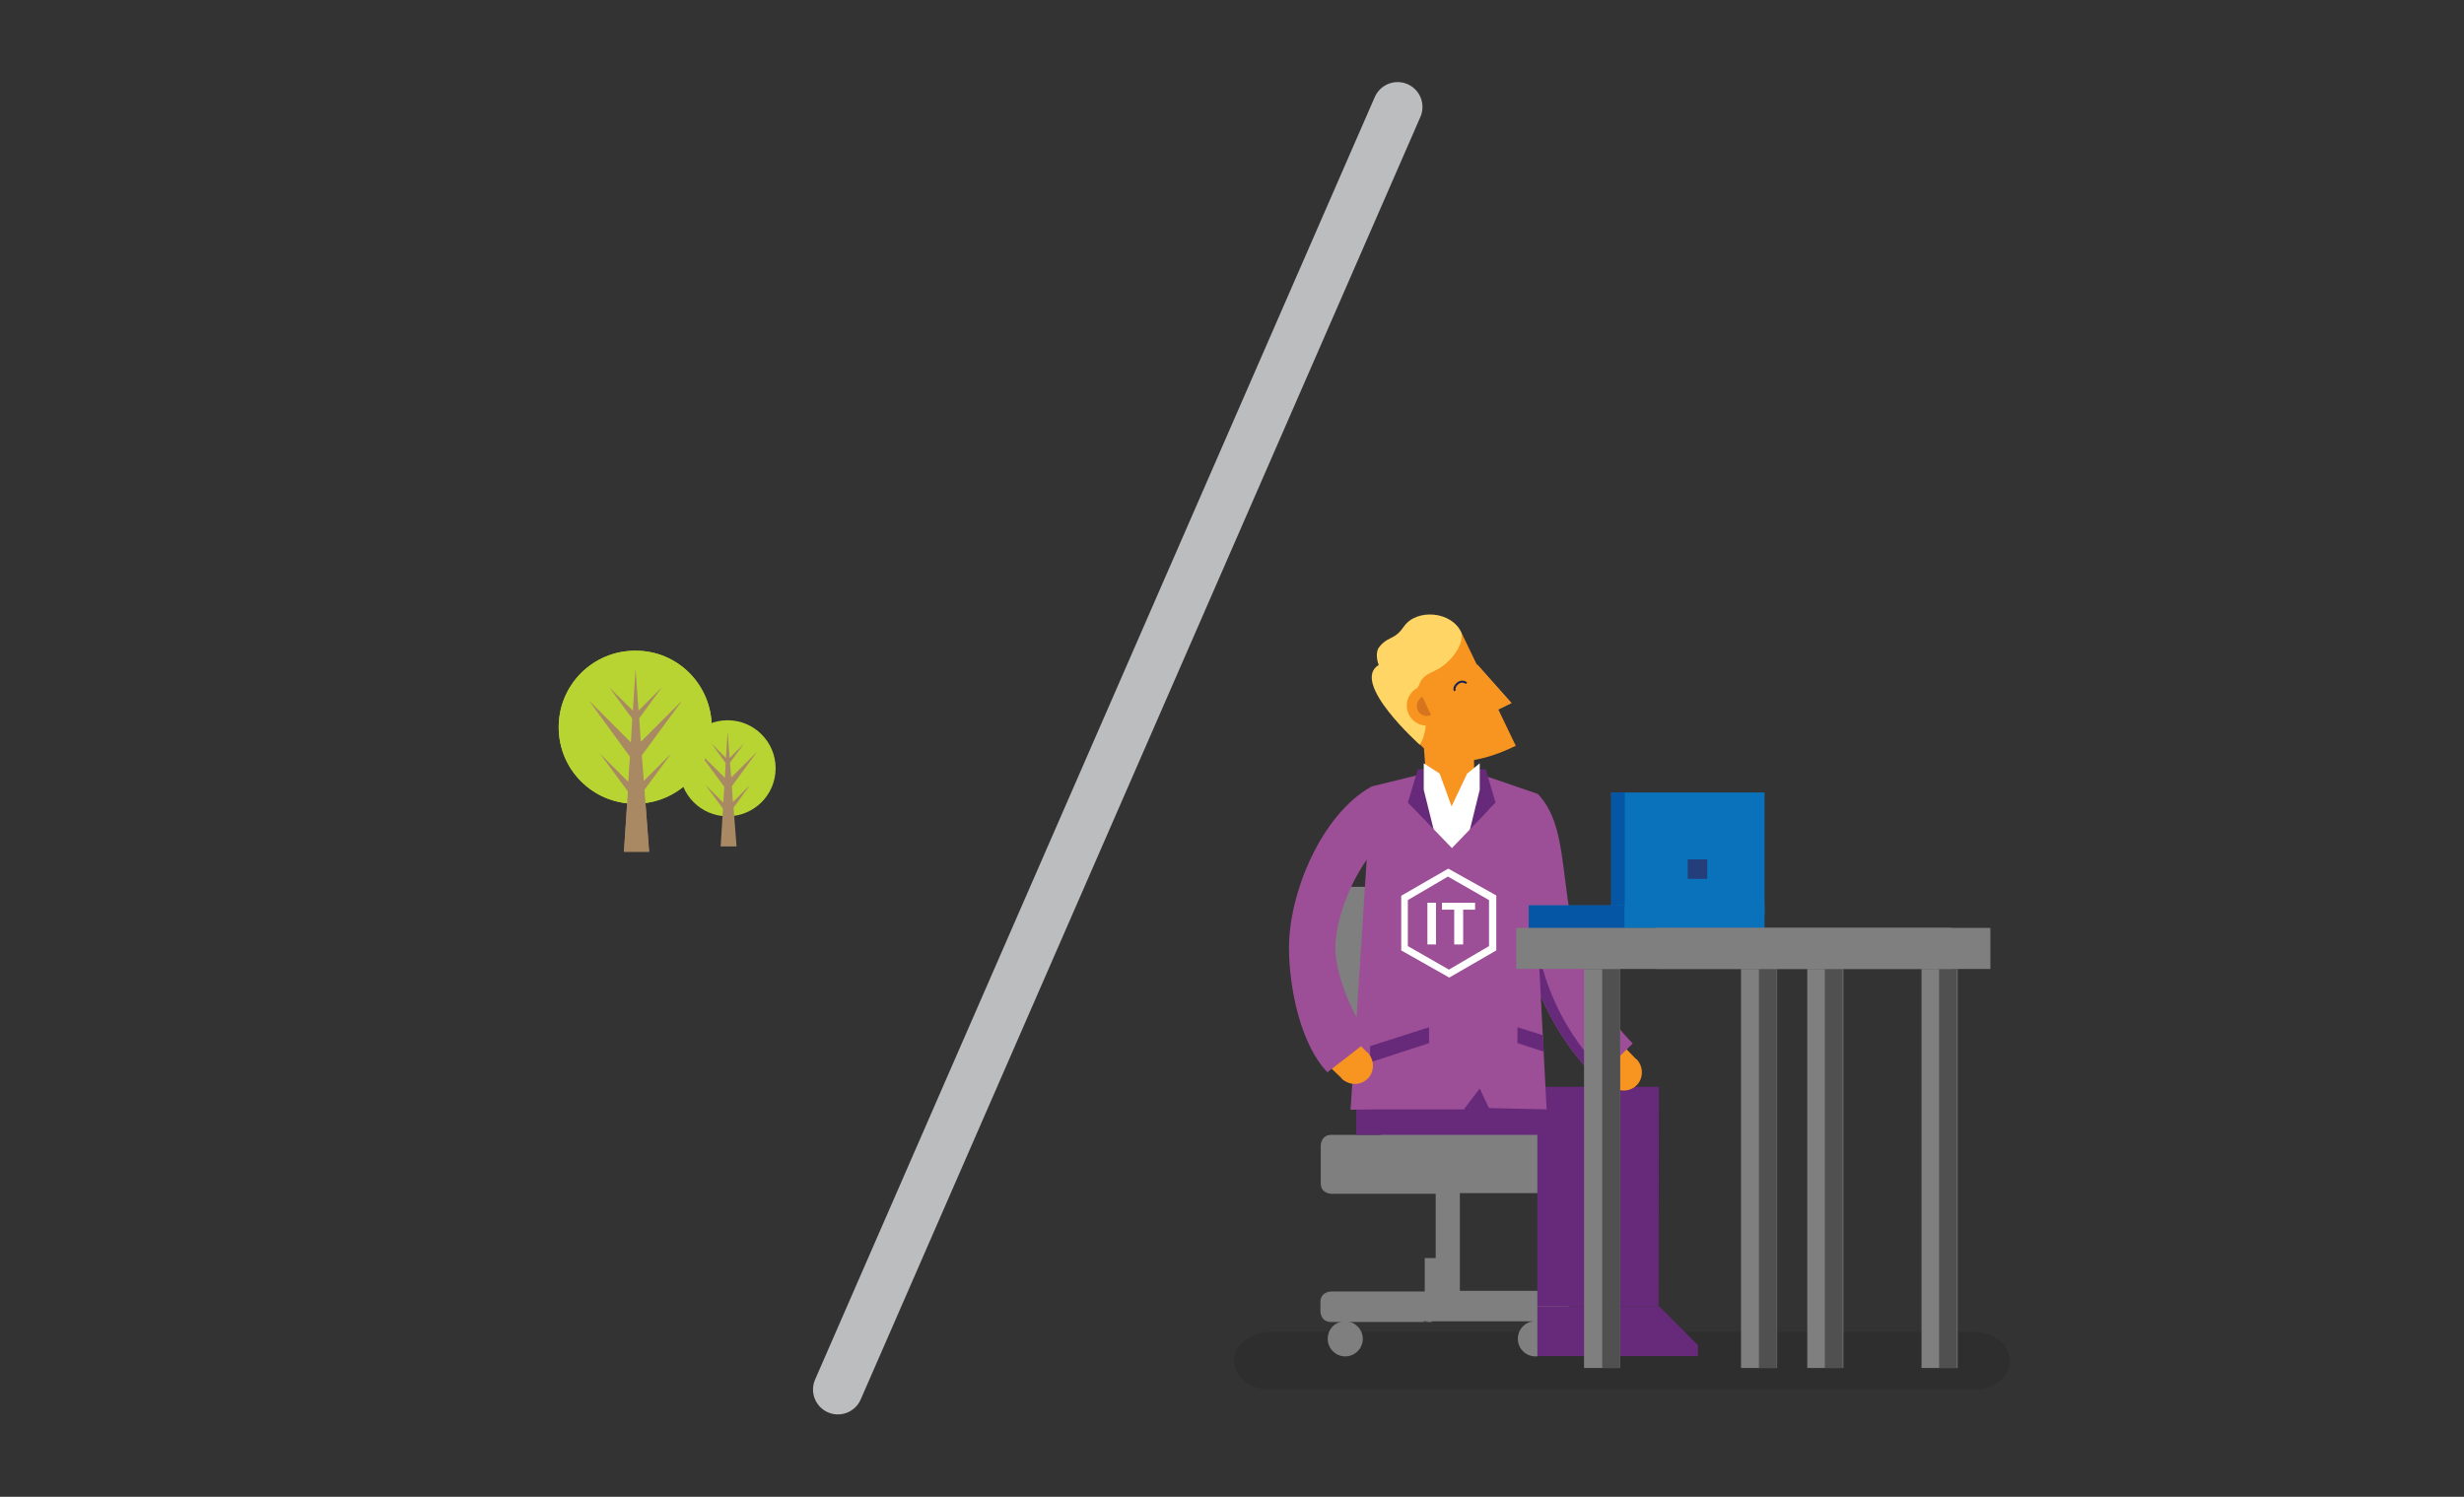 <?xml version="1.0" encoding="utf-8"?>
<!-- Generator: Adobe Illustrator 19.2.1, SVG Export Plug-In . SVG Version: 6.00 Build 0)  -->
<svg version="1.1" xmlns="http://www.w3.org/2000/svg" xmlns:xlink="http://www.w3.org/1999/xlink" x="0px" y="0px"
	 viewBox="0 0 744 452" enable-background="new 0 0 744 452" xml:space="preserve">
<rect x="0" y="0" width="744" height="452" fill="#333333" stroke="none"/>
<g id="Layer_1">
</g>
<g id="Layer_2">
</g>
<g id="Layer_3">
</g>
<g id="Layer_4">
	<g>
		<path fill="#B8D433" d="M214.9,219.6c0,12.8-10.3,23.1-23.1,23.1c-12.8,0-23.1-10.3-23.1-23.1c0-12.8,10.3-23.1,23.1-23.1
			C204.6,196.4,214.9,206.8,214.9,219.6"/>
		<polygon fill="#A98864" points="194.4,235.8 193.8,228.1 206,211.5 193.5,224 193,216.9 199.8,207.6 192.8,214.6 191.9,202 
			191.1,214.6 184,207.6 190.9,217 190.5,224.2 177.8,211.5 190.2,228.5 189.7,236.1 181.1,227.5 189.6,239 188.4,257.2 196,257.2 
			194.6,238.5 202.7,227.5 		"/>
		<path fill="#B8D433" d="M234.2,232c0,8-6.5,14.5-14.5,14.5c-8,0-14.5-6.5-14.5-14.5c0-8,6.5-14.5,14.5-14.5
			C227.7,217.5,234.2,224,234.2,232"/>
		<polygon fill="#A98864" points="221.3,242.2 221,237.4 228.6,227 220.8,234.8 220.4,230.3 224.7,224.5 220.3,228.9 219.7,220.9 
			219.2,228.9 214.8,224.5 219.1,230.4 218.9,234.9 210.9,227 218.7,237.6 218.4,242.4 213,237 218.3,244.2 217.6,255.6 
			222.4,255.6 221.5,243.9 226.5,237 		"/>
		<path fill="#B8D433" d="M214.9,219.6c0,12.8-10.3,23.1-23.1,23.1c-12.8,0-23.1-10.3-23.1-23.1c0-12.8,10.3-23.1,23.1-23.1
			C204.6,196.4,214.9,206.8,214.9,219.6"/>
		<polygon fill="#A98864" points="194.4,235.8 193.8,228.1 206,211.5 193.5,224 193,216.9 199.8,207.6 192.8,214.6 191.9,202 
			191.1,214.6 184,207.6 190.9,217 190.5,224.2 177.8,211.5 190.2,228.5 189.7,236.1 181.1,227.5 189.6,239 188.4,257.2 196,257.2 
			194.6,238.5 202.7,227.5 		"/>
	</g>
	<path opacity="0.1" d="M596.1,402.2c-0.5,0-0.9,0.1-1.3,0.1v-0.1l-212.7,0v0.1c-5.3,0.5-9.5,4.2-9.5,8.6c0,4.8,4.8,8.7,10.8,8.7
		c0.8,0,212,0,212.7,0c6,0,10.8-3.9,10.8-8.7C606.9,406.1,602,402.2,596.1,402.2"/>
	
		<line fill="none" stroke="#BBBDBF" stroke-width="15.025" stroke-linecap="round" stroke-miterlimit="10" x1="422" y1="32.3" x2="253" y2="419.6"/>
	<path fill="#7F7F7F" d="M432.3,399h30.8c-2.7,0.2-4.8,2.5-4.8,5.3c0,2.9,2.4,5.3,5.3,5.3c2.9,0,5.3-2.4,5.3-5.3
		c0-2.8-2.1-5-4.8-5.3h1.2v0h5.1c0,0,3.2,0,3.2-3.2V393c0,0,0-3.2-3.2-3.2h-29.6v-29.5h29.6c3.2,0,3.2-3.2,3.2-3.2v-11.4
		c0-3.2-3.2-3.2-3.2-3.2h-35.3v-24.4h23.7c3.2,0,3.2-3.2,3.2-3.2V271c0-3.2-3.2-3.2-3.2-3.2h-49.4h-7.4c-3.2,0-3.2,3.2-3.2,3.2v44.1
		c0,3.2,3.2,3.2,3.2,3.2h7.4h7.5v24.4h-14.9c-3.2,0-3.2,3.2-3.2,3.2v11.4c0,3.2,3.2,3.2,3.2,3.2h17.3h14.2v19.4h-3.3v10.1h-28.3
		c0,0-3.2,0-3.2,3.2v2.8c0,0,0,3.2,3.2,3.2h4.1h2.9v0h19.6H432.3 M430.4,399.2c-0.3-0.1-0.5-0.1-0.8-0.2h1.7
		C431,399,430.7,399.1,430.4,399.2"/>
	<path fill="#7F7F7F" d="M400.9,404.3c0,2.9,2.4,5.3,5.3,5.3c2.9,0,5.3-2.4,5.3-5.3c0-2.9-2.4-5.3-5.3-5.3
		C403.2,399,400.9,401.3,400.9,404.3"/>
	<polygon fill="#672A7A" points="512.7,406.2 501,394.5 485.5,394.5 485.5,409.5 512.7,409.5 	"/>
	<polygon fill="#672A7A" points="409.5,328.2 409.5,342.7 485.5,342.7 485.5,394.5 500.8,394.5 500.9,328.2 	"/>
	<rect x="464.2" y="328.7" fill="#672A7A" width="15.3" height="65.8"/>
	<polygon fill="#672A7A" points="491.4,406.2 479.7,394.5 464.2,394.5 464.2,409.5 491.4,409.5 	"/>
	<path fill="#F89420" d="M486.1,327.4c0.1,0.1,0.1,0.1,0.1,0.2c2.2,2.2,5.7,2.3,7.9,0.2c2.2-2.1,2.2-5.7,0.1-7.9
		c-0.1-0.1-0.1-0.1-0.2-0.1l0,0l-4.1-4.2l-8,7.8L486.1,327.4L486.1,327.4z"/>
	<path fill="#9C4F96" d="M482.1,325.8l10.9-10.7c-16.4-16.8-18.6-35.2-20.5-50.1c-1.3-10.4-2.4-19.3-8.2-25.3l-10.9,10.7
		c2.2,2.3,3.1,9.2,3.9,16.5C459.4,283.2,462.1,305.4,482.1,325.8z"/>
	<path fill="#672A7A" d="M453.5,250.4l3.5-3.4c2.5,5.9,3.4,13,4.3,20.9c2,16.6,4.5,37.2,22.8,55.9l-2,2
		c-20-20.4-22.7-42.7-24.7-58.9C456.5,259.6,455.7,252.7,453.5,250.4z"/>
	<path fill="#9C4F96" d="M446.8,328.7l2.8,5.9l17.4,0.4l-4.2-81.3l1.4-14l-17.8-6.1H430l-15.9,3.9l-6.3,97.6l0,0l8.8-0.1l25.4,0
		L446.8,328.7z"/>
	<path fill="#F89420" d="M447.5,225.3l-3.9-1.4l-1.3,3.2l-12.4-1.9l1,13.5l12.1,9.7l2.1-16.2C445.2,230.2,444.4,226.2,447.5,225.3"
		/>
	<polygon fill="#672A7A" points="428.1,232.3 432.3,232.3 438.4,256.1 445.6,232.3 448.6,232.3 451.6,242.4 449.4,244.6 
		451.6,246.8 438.4,288.1 425.1,246.8 427.3,244.6 425.1,242.4 	"/>
	<polygon fill="#FFFFFF" points="434.7,233.6 438.3,243.5 443,233.6 446.8,230.5 446.8,238.5 438.4,272.6 429.9,238.5 429.9,230.5 	
		"/>
	<polygon fill="#672A7A" points="413.7,320.8 431.5,315 431.5,310.2 413.7,315.9 	"/>
	<polygon fill="#672A7A" points="466.2,317.6 458.2,315 458.2,310.2 465.8,312.6 	"/>
	<polygon fill="#9C4F96" points="427.3,244.6 438.4,256.1 451.6,242.4 459.3,244.7 452.4,298.3 422.6,297.6 417.7,245.9 	"/>
	<polygon fill="#9A8D78" points="445.9,200.5 456.4,212.3 448.8,216 	"/>
	<path fill="#010101" d="M442,206.7c0.3,0.5,0,1.2-0.5,1.5c-0.5,0.3-1.2,0-1.4-0.5c-0.3-0.5,0-1.2,0.5-1.5
		C441.1,206,441.7,206.2,442,206.7"/>
	<polygon fill="#F89420" points="445.9,200.5 456.4,212.3 448.8,216 	"/>
	<path fill="#F89420" d="M417,202.9l8.3,17.3l0.1,0c6.9,12.5,19.4,11.3,32.3,5l-0.6-1.2l-4.7-9.8l-5.9-12.3l-5.2-10.8L417,202.9"/>
	<path fill="#FFD566" d="M441.3,191.1l-0.2,0.1L441.3,191.1c-2.9-6.6-13.6-7.4-17.4-1.9c-1.2,1.7-2.1,2.6-4,3.5
		c-1.5,0.7-2.6,1.5-3.6,2.9c-0.8,1.2-0.7,3.4,0,5.2c-8.7,5.3,12.4,24.1,12.4,24.1c4.5-7.2-0.6-17.3-0.6-17.3
		c0.1-0.3,0.3-0.5,0.4-0.8c1.1-3,2.9-3.2,5.6-4.7C437.5,200.3,442,195.3,441.3,191.1"/>
	<path fill="#F89420" d="M428.2,207.6c-3,1.5-4.3,5.1-2.8,8.1c1.4,3,5.1,4.3,8.1,2.8L428.2,207.6"/>
	<polyline fill="#D17E29" points="432.2,215.9 429.5,210.4 429.5,210.4 432.2,215.9 432.2,215.9 	"/>
	<path fill="#D6751E" d="M430.8,216.2c-1.1,0-2.2-0.6-2.7-1.7c-0.7-1.5-0.1-3.3,1.4-4.1l2.6,5.5
		C431.7,216.1,431.3,216.2,430.8,216.2"/>
	<g>
		<rect x="431" y="272.6" fill="#FFFFFF" width="2.6" height="12.6"/>
		<polygon fill="#FFFFFF" points="445.4,274.7 441.8,274.7 441.8,285.2 439.1,285.2 439.1,274.7 435.4,274.7 435.4,272.6 
			445.4,272.6 		"/>
		<path fill="#FFFFFF" d="M449.6,285.7l-12.1,7.1l-12.4-7.1v-13.9l12.1-7.1l12.4,7.1V285.7z M437.3,262.3l-14.2,8.2V287l14.5,8.2
			l14.2-8.2v-16.6L437.3,262.3z"/>
	</g>
	<g>
		<g>
			<rect x="461.6" y="273.4" fill="#0A72BA" width="71.2" height="6.9"/>
			<rect x="486.5" y="239.3" fill="#0A72BA" width="46.3" height="36.7"/>
			<rect x="461.6" y="273.4" fill="#0556A5" width="28.9" height="6.9"/>
			<rect x="486.5" y="239.3" fill="#0556A5" width="4.1" height="34.1"/>
			<rect x="509.6" y="259.5" fill="#233E7B" width="5.9" height="5.9"/>
		</g>
		<g>
			<rect x="478.3" y="292.6" fill="#7F7F7F" width="10.9" height="120.5"/>
			<polygon fill="#4F504F" points="489.2,413.1 483.8,413.1 483.8,292.6 483.6,292.6 489.2,292.6 489.2,328.2 489.2,394.5 
				489.2,404.1 489.2,409.5 			"/>
			<rect x="580.2" y="292.6" fill="#7F7F7F" width="10.9" height="120.5"/>
			<rect x="525.7" y="292.6" fill="#7F7F7F" width="10.9" height="120.5"/>
			<rect x="457.8" y="280.2" fill="#7F7F7F" width="143.2" height="12.4"/>
			<polygon fill="#4F504F" points="590.9,413.1 585.5,413.1 585.5,292.6 580.2,292.6 591,292.6 590.9,292.6 			"/>
			<rect x="545.7" y="292.6" fill="#7F7F7F" width="10.9" height="120.5"/>
			<polygon fill="#4F504F" points="556.4,413.1 551,413.1 551,292.6 545.7,292.6 556.6,292.6 556.4,292.6 			"/>
			<polygon fill="#4F504F" points="536.5,413.1 531.1,413.1 531.1,292.6 525.7,292.6 536.6,292.6 536.5,292.6 			"/>
			<polygon fill="#7F7F7F" points="589.3,292.6 589.3,292.6 584.8,292.6 566.9,292.6 562.4,292.6 540.2,292.6 517.4,292.6 
				502.5,292.6 500.2,292.6 500.2,280.2 589.3,280.2 			"/>
		</g>
	</g>
	<path fill="none" stroke="#17244E" stroke-width="0.627" stroke-miterlimit="10" d="M439.3,208.6c0,0-0.6-1,0.8-2.2
		s2.7-0.1,2.7-0.1"/>
	<g>
		<path fill="#F89420" d="M404.9,325.4c0.1,0.1,0.1,0.1,0.1,0.2c2.2,2.2,5.7,2.3,7.9,0.2c2.2-2.1,2.2-5.7,0.1-7.9
			c-0.1-0.1-0.1-0.1-0.2-0.1l0,0l-4.1-4.2l-8,7.8L404.9,325.4L404.9,325.4z"/>
		<g>
			<path fill="#9C4F96" d="M400.8,323.8l13.3-10.3c-5.5-5.7-10.8-19.1-10.9-27c-0.1-11.8,8.8-30.9,19.3-36.2l-2.5-13.5
				c-0.6,0.3-5.5,0.5-6,0.8c-14.8,8.2-24.9,31.9-24.8,48.9C389.3,298.3,392.6,315.2,400.8,323.8z"/>
		</g>
	</g>
</g>
</svg>
